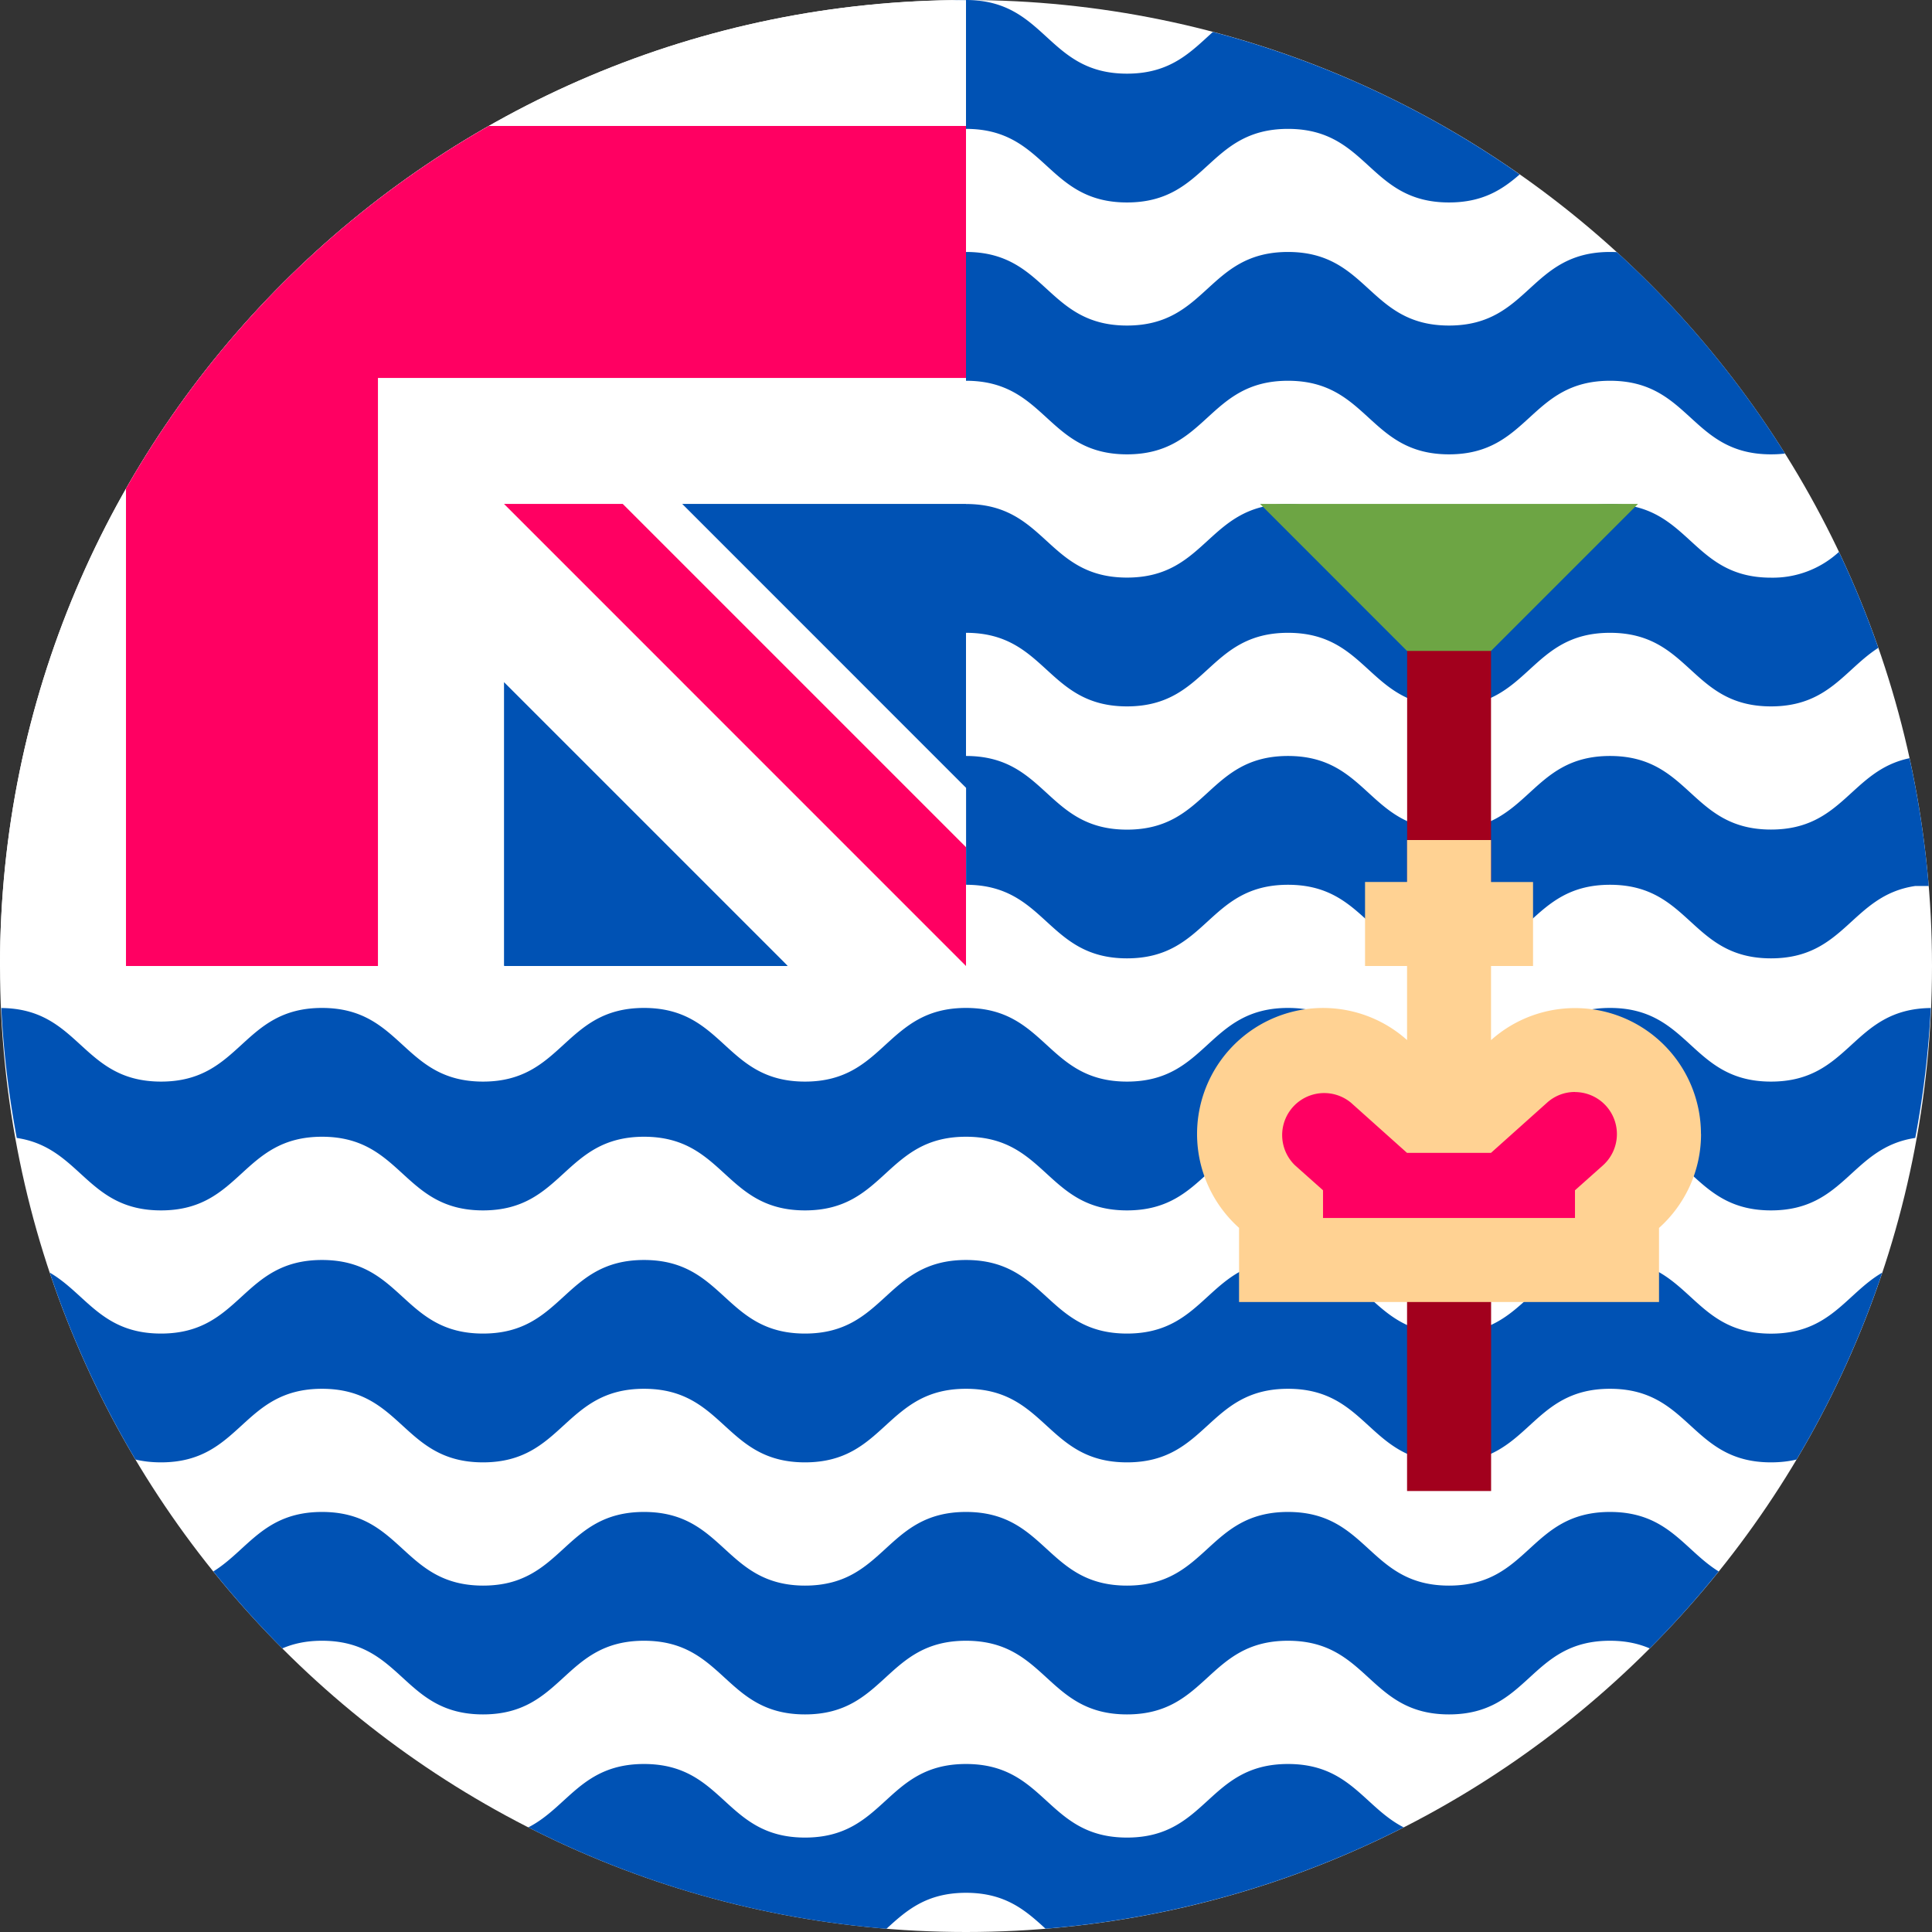 <svg width="24" height="24" fill="none" xmlns="http://www.w3.org/2000/svg"><rect width="100%" height="100%" fill="#333333" stroke="none"/><g clip-path="url(#a)"><path d="M12 24c6.628 0 12-5.372 12-12 0-6.627-5.372-12-12-12C5.374 0 0 5.373 0 12c0 6.628 5.373 12 12 12Z" fill="#fff"/><path d="M22 13.436c-1 0-1-.915-2-.915s-1 .915-2 .915-1-.915-2-.915-1 .915-2 .915-1-.915-2-.915-1 .915-2 .915-1-.915-2-.915-1 .915-2 .915-1-.915-2-.915-1 .915-2 .915c-.995 0-1-.905-1.984-.914.027.548.093 1.087.192 1.614.797.118.867.9 1.792.9 1 0 1-.915 2-.915s1 .915 2 .915 1-.915 2-.915 1 .915 2 .915 1-.915 2-.915 1 .915 2 .915 1-.915 2-.915 1 .915 2 .915 1-.915 2-.915 1 .915 2 .915c.925 0 .995-.782 1.792-.9.1-.527.165-1.065.193-1.614-.985.01-.99.914-1.985.914ZM20 15.652c-1 0-1 .914-2 .914s-1-.914-2-.914-1 .914-2 .914-1-.914-2-.914-1 .914-2 .914-1-.914-2-.914-1 .914-2 .914-1-.914-2-.914-1 .914-2 .914c-.737 0-.931-.495-1.382-.757.273.817.632 1.594 1.065 2.322.094.022.198.035.317.035 1 0 1-.914 2-.914s1 .914 2 .914 1-.914 2-.914 1 .914 2 .914 1-.914 2-.914 1 .914 2 .914 1-.914 2-.914 1 .914 2 .914 1-.914 2-.914 1 .914 2 .914c.119 0 .223-.013.317-.035a11.94 11.94 0 0 0 1.065-2.322c-.45.262-.645.758-1.382.758-1 0-1-.915-2-.915ZM23.72 9.419c-.73.152-.823.886-1.72.886-1 0-1-.914-2-.914s-1 .915-2 .915-1-.915-2-.915-1 .915-2 .915-1-.915-2-.915c-.54 0-.789.267-1.06.512v1.6c.271-.245.52-.512 1.06-.512 1 0 1 .914 2 .914s1-.914 2-.914 1 .914 2 .914 1-.914 2-.914 1 .914 2 .914c.925 0 .995-.781 1.792-.899h.167a11.96 11.96 0 0 0-.238-1.587ZM22.844 6.856a1.213 1.213 0 0 1-.844.32c-1 0-1-.915-2-.915s-1 .914-2 .914-1-.914-2-.914-1 .914-2 .914-1-.914-2-.914c-.54 0-.789.267-1.06.512v1.6c.271-.245.52-.512 1.06-.512 1 0 1 .914 2 .914s1-.914 2-.914 1 .914 2 .914 1-.914 2-.914 1 .914 2 .914c.71 0 .916-.46 1.333-.727a11.924 11.924 0 0 0-.489-1.192ZM20.085 3.132A1.575 1.575 0 0 0 20 3.13c-1 0-1 .914-2 .914s-1-.914-2-.914-1 .914-2 .914-1-.914-2-.914c-.54 0-.789.267-1.06.512v1.6c.271-.245.52-.512 1.06-.512 1 0 1 .914 2 .914s1-.914 2-.914 1 .914 2 .914 1-.914 2-.914 1 .914 2 .914c.061 0 .119-.003.174-.01a12.056 12.056 0 0 0-2.089-2.502ZM15.067.397c-.274.247-.523.518-1.067.518-1 0-1-.914-2-.915-.518 0-.767.245-1.026.481v1.6c.259-.236.508-.48 1.026-.48 1 0 1 .914 2 .914s1-.914 2-.914 1 .914 2 .914c.42 0 .663-.161.878-.348a11.943 11.943 0 0 0-3.81-1.77ZM14 22.827c-1 0-1-.914-2-.914s-1 .914-2 .914-1-.914-2-.914c-.766 0-.946.536-1.437.787 1.355.69 2.858 1.13 4.449 1.26.246-.226.496-.447.988-.447s.742.221.988.446c1.591-.13 3.094-.57 4.449-1.259-.491-.251-.671-.787-1.437-.787-1 0-1 .914-2 .914ZM18 19.697c-1 0-1-.915-2-.915s-1 .915-2 .915-1-.915-2-.915-1 .915-2 .915-1-.915-2-.915-1 .915-2 .915-1-.915-2-.915c-.72 0-.921.473-1.35.739.269.334.554.653.857.956.135-.058.294-.095.493-.095 1 0 1 .915 2 .915s1-.915 2-.915 1 .915 2 .915 1-.915 2-.915 1 .915 2 .915 1-.915 2-.915 1 .915 2 .915 1-.915 2-.915c.199 0 .358.037.493.095.303-.303.588-.622.857-.956-.429-.265-.63-.739-1.35-.739-1 0-1 .915-2 .915Z" fill="#0052B4"/><path d="M11.968 12.004h.035v-.036l-.035.036Z" fill="#fff"/><path d="M12 6.26v3.526L7.828 5.74 12 6.26ZM6.262 12h3.525L6.261 7.303l-.521 3.652.522 1.043Z" fill="#0052B4"/><path d="M12 6.261V.001h-.002C5.372 0 0 5.372 0 12h6.261V8.474L9.787 12h2.181l.033-.032V9.787L8.475 6.26H12Z" fill="#fff"/><path d="M6.071 1.565A12.057 12.057 0 0 0 1.565 6.07V12h3.13V4.695H12v-3.13H6.071Z" fill="#FF0062"/><path d="M12 10.524 7.736 6.26H6.261L12 12v-1.476Z" fill="#FF0062"/><path d="M15.653 6.26h4.695L18 8.608 15.653 6.26Z" fill="#6DA544"/><path d="M17.479 8.086h1.043v2.87H17.48v-2.87ZM17.479 15.652h1.044v2.87h-1.044v-2.87Z" fill="#A2001D"/><path d="M21.13 14.087a1.565 1.565 0 0 0-2.608-1.166V12h.522v-1.043h-.522v-.522h-1.043v.521h-.522V12h.522v.92a1.565 1.565 0 0 0-2.087 2.333v.921h5.217v-.92c.32-.287.522-.704.522-1.167Z" fill="#FFD293"/><path d="M19.565 13.565a.514.514 0 0 0-.347.133l-.696.623h-1.044l-.696-.623a.522.522 0 0 0-.695.778l.348.31v.344h3.13v-.344l.348-.31a.522.522 0 0 0-.348-.91Z" fill="#FF0062"/></g><defs><clipPath id="a"><path fill="#fff" d="M0 0h24v24H0z"/></clipPath></defs></svg>